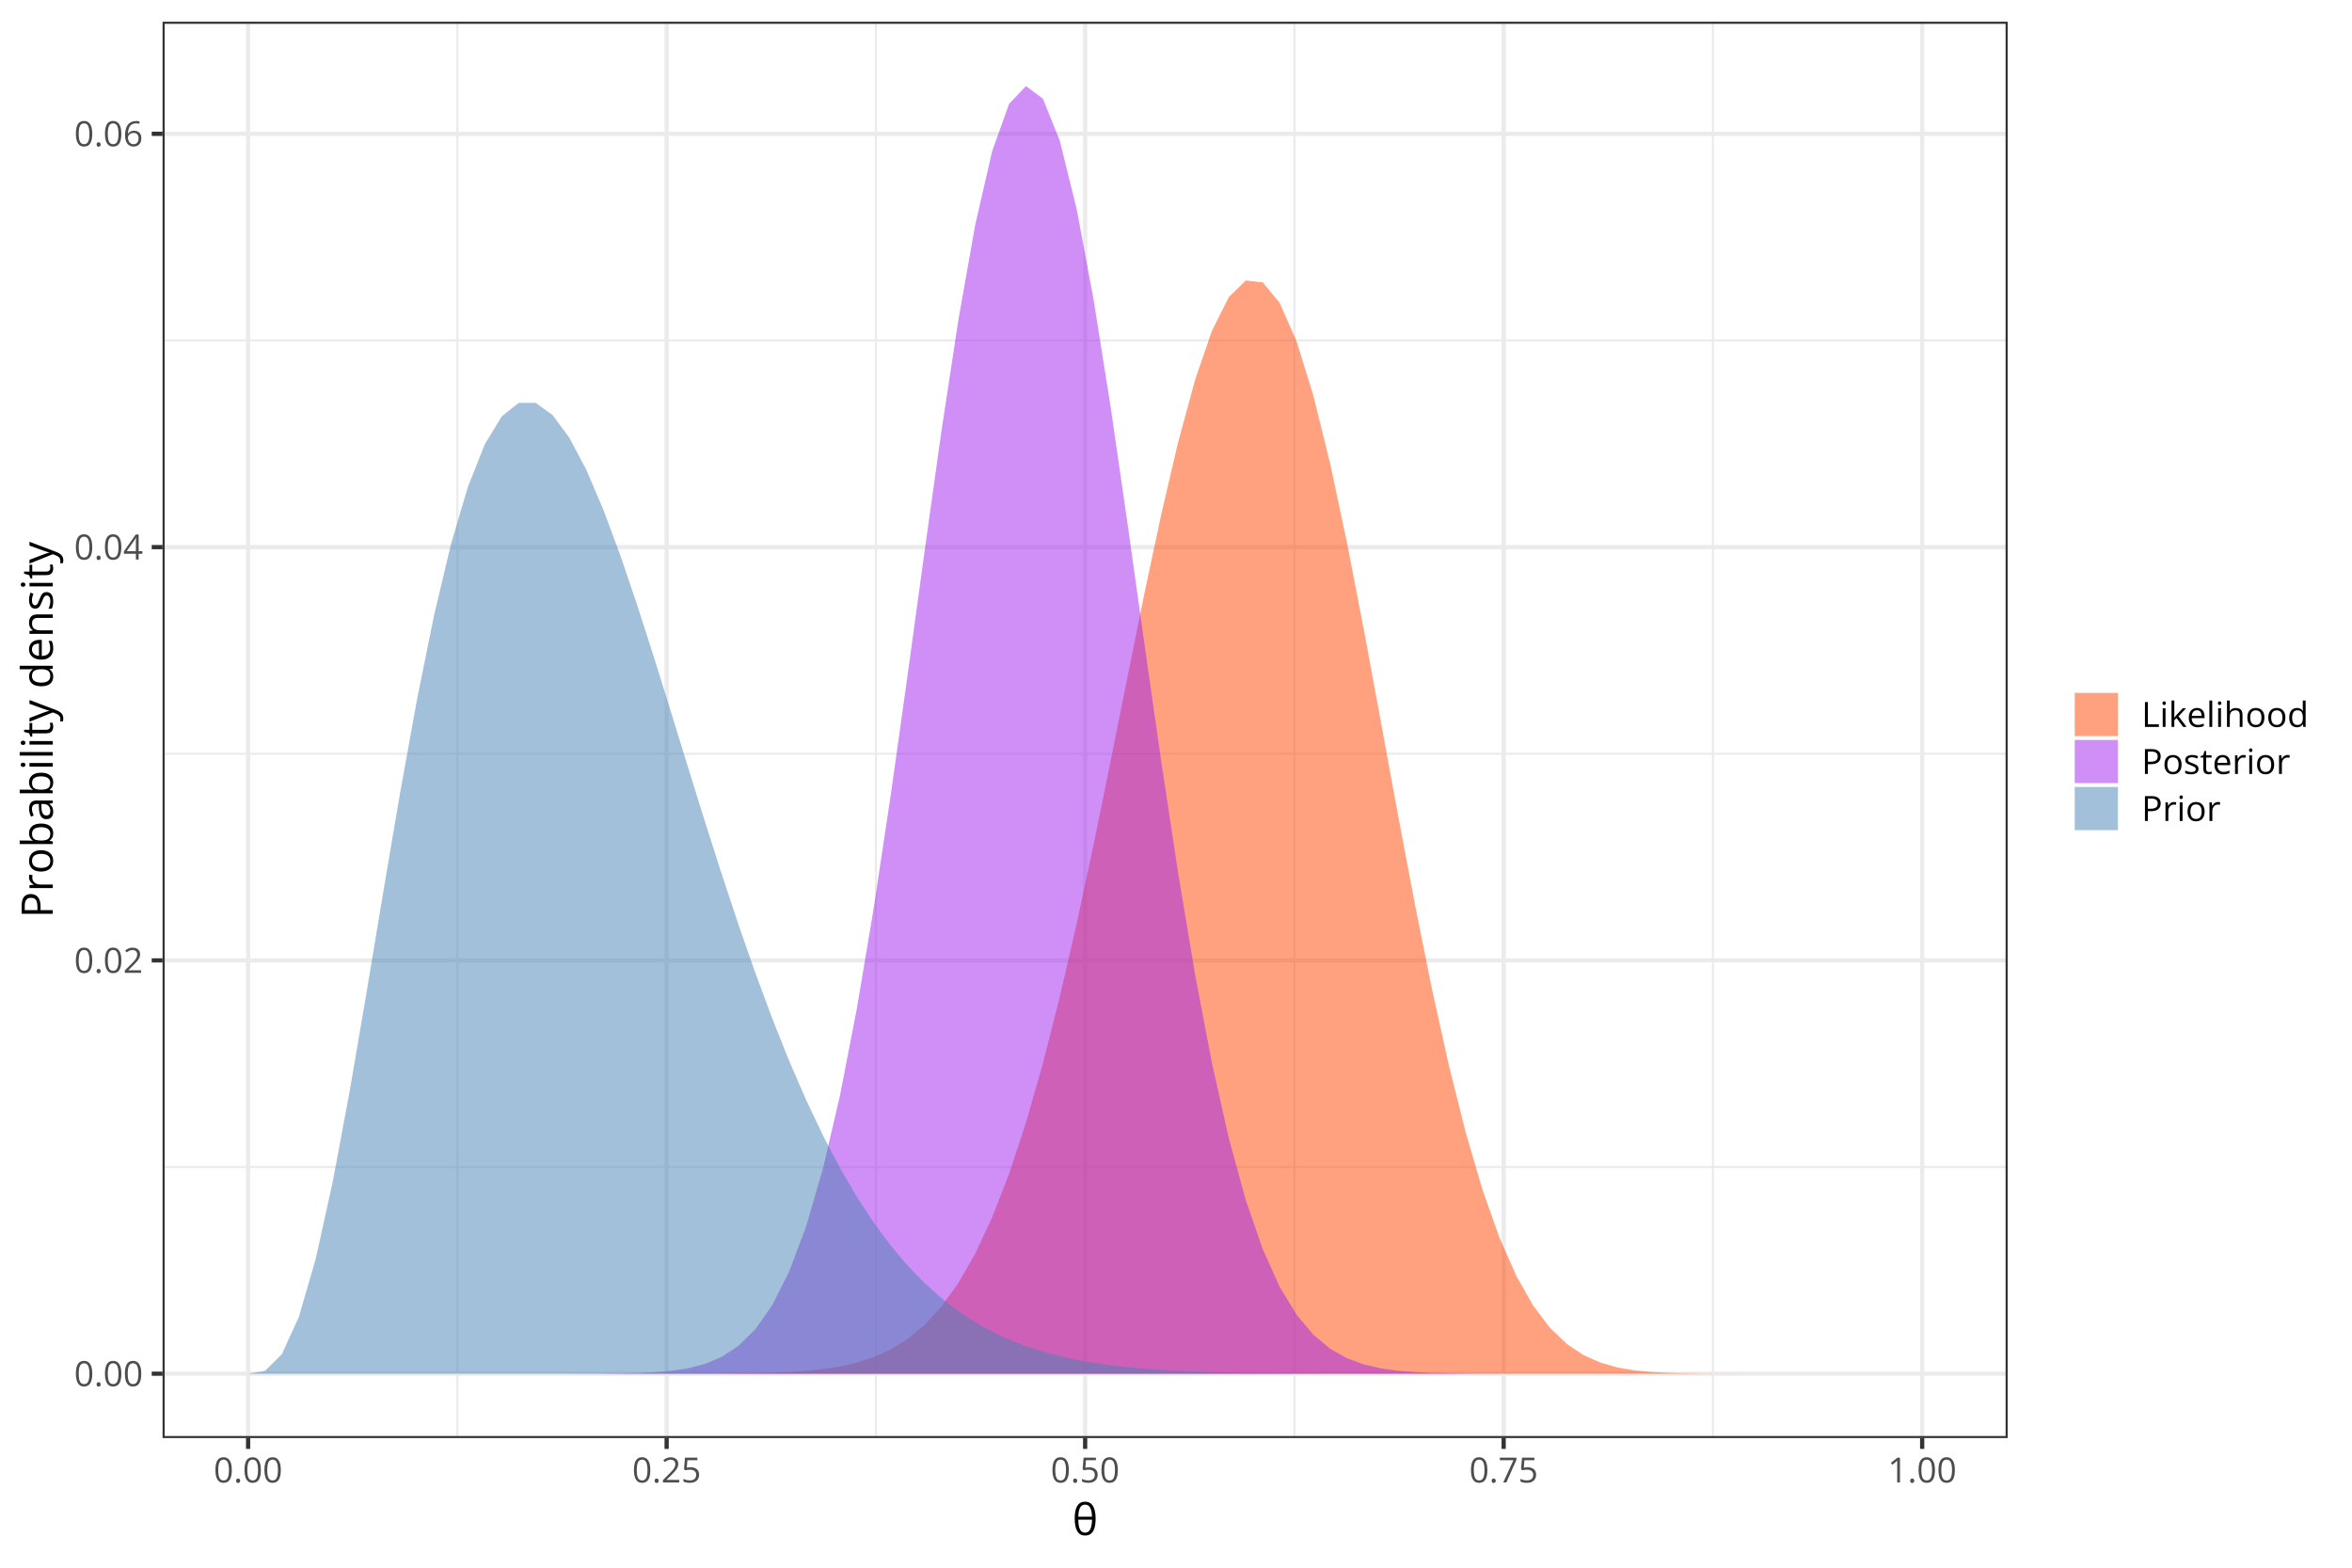 <?xml version="1.0" encoding="UTF-8"?>
<svg xmlns="http://www.w3.org/2000/svg" xmlns:xlink="http://www.w3.org/1999/xlink" width="864pt" height="576pt" viewBox="0 0 864 576" version="1.1">
<defs>
<g>
<symbol overflow="visible" id="glyph0-0">
<path style="stroke:none;" d=""/>
</symbol>
<symbol overflow="visible" id="glyph0-1">
<path style="stroke:none;" d="M 6.672 -4.578 C 6.672 -3.836 6.613 -3.176 6.5 -2.594 C 6.383 -2.008 6.207 -1.516 5.969 -1.109 C 5.727 -0.703 5.414 -0.395 5.031 -0.188 C 4.645 0.02 4.188 0.125 3.656 0.125 C 2.969 0.125 2.398 -0.055 1.953 -0.422 C 1.516 -0.797 1.188 -1.332 0.969 -2.031 C 0.75 -2.738 0.641 -3.586 0.641 -4.578 C 0.641 -5.555 0.738 -6.395 0.938 -7.094 C 1.133 -7.789 1.453 -8.328 1.891 -8.703 C 2.336 -9.086 2.926 -9.281 3.656 -9.281 C 4.344 -9.281 4.906 -9.094 5.344 -8.719 C 5.789 -8.344 6.125 -7.805 6.344 -7.109 C 6.562 -6.41 6.672 -5.566 6.672 -4.578 Z M 1.688 -4.578 C 1.688 -3.734 1.75 -3.023 1.875 -2.453 C 2.008 -1.891 2.219 -1.469 2.5 -1.188 C 2.789 -0.906 3.176 -0.766 3.656 -0.766 C 4.125 -0.766 4.5 -0.898 4.781 -1.172 C 5.07 -1.453 5.285 -1.875 5.422 -2.438 C 5.555 -3.008 5.625 -3.723 5.625 -4.578 C 5.625 -5.422 5.555 -6.125 5.422 -6.688 C 5.297 -7.25 5.086 -7.672 4.797 -7.953 C 4.516 -8.242 4.133 -8.391 3.656 -8.391 C 3.176 -8.391 2.789 -8.242 2.5 -7.953 C 2.207 -7.672 2 -7.25 1.875 -6.688 C 1.75 -6.125 1.688 -5.422 1.688 -4.578 Z M 1.688 -4.578 "/>
</symbol>
<symbol overflow="visible" id="glyph0-2">
<path style="stroke:none;" d="M 0.938 -0.656 C 0.938 -0.945 1.004 -1.148 1.141 -1.266 C 1.285 -1.391 1.461 -1.453 1.672 -1.453 C 1.879 -1.453 2.055 -1.391 2.203 -1.266 C 2.348 -1.148 2.422 -0.945 2.422 -0.656 C 2.422 -0.363 2.348 -0.148 2.203 -0.016 C 2.055 0.109 1.879 0.172 1.672 0.172 C 1.461 0.172 1.285 0.109 1.141 -0.016 C 1.004 -0.148 0.938 -0.363 0.938 -0.656 Z M 0.938 -0.656 "/>
</symbol>
<symbol overflow="visible" id="glyph0-3">
<path style="stroke:none;" d="M 6.609 0 L 0.625 0 L 0.625 -0.875 L 3.078 -3.344 C 3.523 -3.801 3.906 -4.207 4.219 -4.562 C 4.531 -4.926 4.766 -5.281 4.922 -5.625 C 5.086 -5.977 5.172 -6.363 5.172 -6.781 C 5.172 -7.289 5.016 -7.68 4.703 -7.953 C 4.398 -8.234 4 -8.375 3.5 -8.375 C 3.062 -8.375 2.676 -8.297 2.344 -8.141 C 2.008 -7.992 1.664 -7.785 1.312 -7.516 L 0.75 -8.203 C 0.988 -8.41 1.25 -8.594 1.531 -8.75 C 1.82 -8.906 2.129 -9.031 2.453 -9.125 C 2.785 -9.219 3.133 -9.266 3.5 -9.266 C 4.062 -9.266 4.547 -9.164 4.953 -8.969 C 5.367 -8.77 5.688 -8.488 5.906 -8.125 C 6.133 -7.77 6.25 -7.344 6.25 -6.844 C 6.25 -6.363 6.148 -5.914 5.953 -5.5 C 5.766 -5.082 5.492 -4.672 5.141 -4.266 C 4.797 -3.859 4.395 -3.426 3.938 -2.969 L 1.953 -1 L 1.953 -0.953 L 6.609 -0.953 Z M 6.609 0 "/>
</symbol>
<symbol overflow="visible" id="glyph0-4">
<path style="stroke:none;" d="M 7.078 -2.125 L 5.703 -2.125 L 5.703 0 L 4.688 0 L 4.688 -2.125 L 0.281 -2.125 L 0.281 -3 L 4.625 -9.188 L 5.703 -9.188 L 5.703 -3.062 L 7.078 -3.062 Z M 4.688 -3.062 L 4.688 -6.047 C 4.688 -6.273 4.688 -6.477 4.688 -6.656 C 4.695 -6.844 4.707 -7.016 4.719 -7.172 C 4.727 -7.336 4.734 -7.492 4.734 -7.641 C 4.742 -7.785 4.75 -7.93 4.75 -8.078 L 4.703 -8.078 C 4.629 -7.91 4.539 -7.734 4.438 -7.547 C 4.332 -7.359 4.227 -7.191 4.125 -7.047 L 1.312 -3.062 Z M 4.688 -3.062 "/>
</symbol>
<symbol overflow="visible" id="glyph0-5">
<path style="stroke:none;" d="M 0.719 -3.906 C 0.719 -4.457 0.754 -4.992 0.828 -5.516 C 0.91 -6.047 1.039 -6.535 1.219 -6.984 C 1.406 -7.43 1.656 -7.828 1.969 -8.172 C 2.289 -8.516 2.688 -8.781 3.156 -8.969 C 3.633 -9.164 4.207 -9.266 4.875 -9.266 C 5.062 -9.266 5.258 -9.254 5.469 -9.234 C 5.688 -9.211 5.867 -9.18 6.016 -9.141 L 6.016 -8.25 C 5.859 -8.301 5.68 -8.336 5.484 -8.359 C 5.285 -8.391 5.086 -8.406 4.891 -8.406 C 4.109 -8.406 3.492 -8.234 3.047 -7.891 C 2.609 -7.555 2.289 -7.102 2.094 -6.531 C 1.906 -5.957 1.797 -5.312 1.766 -4.594 L 1.828 -4.594 C 1.961 -4.801 2.129 -4.988 2.328 -5.156 C 2.523 -5.32 2.766 -5.453 3.047 -5.547 C 3.336 -5.648 3.672 -5.703 4.047 -5.703 C 4.578 -5.703 5.039 -5.594 5.438 -5.375 C 5.844 -5.164 6.156 -4.852 6.375 -4.438 C 6.594 -4.02 6.703 -3.52 6.703 -2.938 C 6.703 -2.312 6.582 -1.77 6.344 -1.312 C 6.113 -0.852 5.781 -0.5 5.344 -0.25 C 4.914 0 4.406 0.125 3.812 0.125 C 3.363 0.125 2.953 0.039 2.578 -0.125 C 2.203 -0.301 1.875 -0.555 1.594 -0.891 C 1.32 -1.234 1.109 -1.656 0.953 -2.156 C 0.797 -2.656 0.719 -3.238 0.719 -3.906 Z M 3.797 -0.75 C 4.367 -0.75 4.82 -0.93 5.156 -1.297 C 5.5 -1.66 5.672 -2.207 5.672 -2.938 C 5.672 -3.539 5.52 -4.016 5.219 -4.359 C 4.914 -4.711 4.457 -4.891 3.844 -4.891 C 3.426 -4.891 3.062 -4.801 2.75 -4.625 C 2.445 -4.457 2.207 -4.238 2.031 -3.969 C 1.863 -3.707 1.781 -3.441 1.781 -3.172 C 1.781 -2.898 1.82 -2.617 1.906 -2.328 C 1.988 -2.047 2.113 -1.785 2.281 -1.547 C 2.445 -1.305 2.656 -1.113 2.906 -0.969 C 3.156 -0.82 3.453 -0.75 3.797 -0.75 Z M 3.797 -0.75 "/>
</symbol>
<symbol overflow="visible" id="glyph0-6">
<path style="stroke:none;" d="M 3.516 -5.594 C 4.141 -5.594 4.68 -5.484 5.141 -5.266 C 5.598 -5.055 5.953 -4.75 6.203 -4.344 C 6.453 -3.945 6.578 -3.469 6.578 -2.906 C 6.578 -2.281 6.441 -1.738 6.172 -1.281 C 5.898 -0.832 5.508 -0.484 5 -0.234 C 4.5 0.004 3.895 0.125 3.188 0.125 C 2.707 0.125 2.266 0.082 1.859 0 C 1.453 -0.082 1.109 -0.207 0.828 -0.375 L 0.828 -1.359 C 1.129 -1.18 1.492 -1.035 1.922 -0.922 C 2.359 -0.816 2.781 -0.766 3.188 -0.766 C 3.656 -0.766 4.062 -0.836 4.406 -0.984 C 4.758 -1.129 5.031 -1.352 5.219 -1.656 C 5.414 -1.957 5.516 -2.336 5.516 -2.797 C 5.516 -3.41 5.328 -3.879 4.953 -4.203 C 4.578 -4.535 3.988 -4.703 3.188 -4.703 C 2.926 -4.703 2.641 -4.68 2.328 -4.641 C 2.023 -4.598 1.773 -4.551 1.578 -4.5 L 1.047 -4.844 L 1.406 -9.141 L 5.938 -9.141 L 5.938 -8.188 L 2.281 -8.188 L 2.062 -5.438 C 2.219 -5.469 2.422 -5.5 2.672 -5.531 C 2.922 -5.57 3.203 -5.594 3.516 -5.594 Z M 3.516 -5.594 "/>
</symbol>
<symbol overflow="visible" id="glyph0-7">
<path style="stroke:none;" d="M 1.812 0 L 5.562 -8.188 L 0.578 -8.188 L 0.578 -9.141 L 6.672 -9.141 L 6.672 -8.328 L 2.953 0 Z M 1.812 0 "/>
</symbol>
<symbol overflow="visible" id="glyph0-8">
<path style="stroke:none;" d="M 4.5 0 L 3.484 0 L 3.484 -6.469 C 3.484 -6.719 3.484 -6.93 3.484 -7.109 C 3.484 -7.285 3.484 -7.445 3.484 -7.594 C 3.492 -7.738 3.508 -7.891 3.531 -8.047 C 3.395 -7.91 3.27 -7.797 3.156 -7.703 C 3.051 -7.609 2.914 -7.492 2.75 -7.359 L 1.703 -6.516 L 1.156 -7.234 L 3.625 -9.141 L 4.5 -9.141 Z M 4.5 0 "/>
</symbol>
<symbol overflow="visible" id="glyph0-9">
<path style="stroke:none;" d="M 1.25 0 L 1.25 -9.141 L 2.312 -9.141 L 2.312 -0.953 L 6.375 -0.953 L 6.375 0 Z M 1.25 0 "/>
</symbol>
<symbol overflow="visible" id="glyph0-10">
<path style="stroke:none;" d="M 2.125 -6.844 L 2.125 0 L 1.094 0 L 1.094 -6.844 Z M 1.625 -9.406 C 1.789 -9.406 1.938 -9.348 2.062 -9.234 C 2.188 -9.129 2.25 -8.961 2.25 -8.734 C 2.25 -8.504 2.188 -8.332 2.062 -8.219 C 1.938 -8.102 1.789 -8.047 1.625 -8.047 C 1.445 -8.047 1.297 -8.102 1.172 -8.219 C 1.055 -8.332 1 -8.504 1 -8.734 C 1 -8.961 1.055 -9.129 1.172 -9.234 C 1.297 -9.348 1.445 -9.406 1.625 -9.406 Z M 1.625 -9.406 "/>
</symbol>
<symbol overflow="visible" id="glyph0-11">
<path style="stroke:none;" d="M 2.125 -9.719 L 2.125 -4.672 C 2.125 -4.504 2.117 -4.301 2.109 -4.062 C 2.098 -3.82 2.086 -3.613 2.078 -3.438 L 2.125 -3.438 C 2.207 -3.539 2.332 -3.695 2.5 -3.906 C 2.664 -4.125 2.812 -4.297 2.938 -4.422 L 5.203 -6.844 L 6.422 -6.844 L 3.672 -3.922 L 6.625 0 L 5.375 0 L 2.953 -3.25 L 2.125 -2.484 L 2.125 0 L 1.094 0 L 1.094 -9.719 Z M 2.125 -9.719 "/>
</symbol>
<symbol overflow="visible" id="glyph0-12">
<path style="stroke:none;" d="M 3.734 -6.969 C 4.316 -6.969 4.816 -6.836 5.234 -6.578 C 5.648 -6.328 5.969 -5.969 6.188 -5.5 C 6.406 -5.039 6.516 -4.5 6.516 -3.875 L 6.516 -3.234 L 1.781 -3.234 C 1.801 -2.43 2.004 -1.816 2.391 -1.391 C 2.773 -0.973 3.32 -0.766 4.031 -0.766 C 4.457 -0.766 4.836 -0.801 5.172 -0.875 C 5.504 -0.957 5.852 -1.078 6.219 -1.234 L 6.219 -0.312 C 5.863 -0.164 5.516 -0.055 5.172 0.016 C 4.836 0.086 4.441 0.125 3.984 0.125 C 3.328 0.125 2.754 -0.008 2.266 -0.281 C 1.773 -0.551 1.395 -0.945 1.125 -1.469 C 0.852 -1.988 0.719 -2.625 0.719 -3.375 C 0.719 -4.113 0.836 -4.75 1.078 -5.281 C 1.328 -5.82 1.676 -6.238 2.125 -6.531 C 2.582 -6.82 3.117 -6.969 3.734 -6.969 Z M 3.719 -6.125 C 3.164 -6.125 2.723 -5.941 2.391 -5.578 C 2.066 -5.211 1.875 -4.707 1.812 -4.062 L 5.438 -4.062 C 5.426 -4.469 5.359 -4.828 5.234 -5.141 C 5.117 -5.453 4.938 -5.691 4.688 -5.859 C 4.438 -6.035 4.113 -6.125 3.719 -6.125 Z M 3.719 -6.125 "/>
</symbol>
<symbol overflow="visible" id="glyph0-13">
<path style="stroke:none;" d="M 2.141 0 L 1.094 0 L 1.094 -9.719 L 2.141 -9.719 Z M 2.141 0 "/>
</symbol>
<symbol overflow="visible" id="glyph0-14">
<path style="stroke:none;" d="M 2.125 -9.719 L 2.125 -6.812 C 2.125 -6.645 2.117 -6.477 2.109 -6.312 C 2.109 -6.145 2.098 -5.988 2.078 -5.844 L 2.141 -5.844 C 2.285 -6.094 2.469 -6.297 2.688 -6.453 C 2.906 -6.617 3.148 -6.742 3.422 -6.828 C 3.703 -6.91 4 -6.953 4.312 -6.953 C 4.863 -6.953 5.32 -6.863 5.688 -6.688 C 6.062 -6.52 6.336 -6.254 6.516 -5.891 C 6.703 -5.523 6.797 -5.051 6.797 -4.469 L 6.797 0 L 5.781 0 L 5.781 -4.391 C 5.781 -4.961 5.648 -5.391 5.391 -5.672 C 5.129 -5.953 4.727 -6.094 4.188 -6.094 C 3.688 -6.094 3.285 -5.992 2.984 -5.797 C 2.68 -5.609 2.461 -5.328 2.328 -4.953 C 2.191 -4.578 2.125 -4.117 2.125 -3.578 L 2.125 0 L 1.094 0 L 1.094 -9.719 Z M 2.125 -9.719 "/>
</symbol>
<symbol overflow="visible" id="glyph0-15">
<path style="stroke:none;" d="M 7 -3.438 C 7 -2.875 6.926 -2.367 6.781 -1.922 C 6.633 -1.484 6.422 -1.113 6.141 -0.812 C 5.867 -0.508 5.535 -0.273 5.141 -0.109 C 4.754 0.047 4.316 0.125 3.828 0.125 C 3.367 0.125 2.945 0.047 2.562 -0.109 C 2.188 -0.273 1.859 -0.508 1.578 -0.812 C 1.305 -1.113 1.094 -1.484 0.938 -1.922 C 0.789 -2.367 0.719 -2.875 0.719 -3.438 C 0.719 -4.188 0.844 -4.82 1.094 -5.344 C 1.344 -5.875 1.703 -6.273 2.172 -6.547 C 2.648 -6.828 3.219 -6.969 3.875 -6.969 C 4.5 -6.969 5.047 -6.828 5.516 -6.547 C 5.984 -6.273 6.348 -5.875 6.609 -5.344 C 6.867 -4.82 7 -4.188 7 -3.438 Z M 1.781 -3.438 C 1.781 -2.883 1.852 -2.406 2 -2 C 2.145 -1.602 2.367 -1.289 2.672 -1.062 C 2.984 -0.844 3.379 -0.734 3.859 -0.734 C 4.328 -0.734 4.711 -0.844 5.016 -1.062 C 5.328 -1.289 5.555 -1.602 5.703 -2 C 5.848 -2.406 5.922 -2.883 5.922 -3.438 C 5.922 -3.977 5.848 -4.445 5.703 -4.844 C 5.555 -5.25 5.332 -5.555 5.031 -5.766 C 4.727 -5.984 4.332 -6.094 3.844 -6.094 C 3.133 -6.094 2.613 -5.859 2.281 -5.391 C 1.945 -4.922 1.781 -4.27 1.781 -3.438 Z M 1.781 -3.438 "/>
</symbol>
<symbol overflow="visible" id="glyph0-16">
<path style="stroke:none;" d="M 3.531 0.125 C 2.664 0.125 1.977 -0.172 1.469 -0.766 C 0.969 -1.359 0.719 -2.238 0.719 -3.406 C 0.719 -4.582 0.973 -5.469 1.484 -6.062 C 2.004 -6.664 2.691 -6.969 3.547 -6.969 C 3.91 -6.969 4.227 -6.922 4.5 -6.828 C 4.77 -6.734 5.004 -6.602 5.203 -6.438 C 5.398 -6.281 5.562 -6.102 5.688 -5.906 L 5.766 -5.906 C 5.754 -6.031 5.738 -6.203 5.719 -6.422 C 5.695 -6.648 5.688 -6.836 5.688 -6.984 L 5.688 -9.719 L 6.734 -9.719 L 6.734 0 L 5.891 0 L 5.734 -0.969 L 5.688 -0.969 C 5.562 -0.77 5.398 -0.586 5.203 -0.422 C 5.004 -0.254 4.77 -0.117 4.5 -0.016 C 4.227 0.078 3.906 0.125 3.531 0.125 Z M 3.688 -0.734 C 4.426 -0.734 4.945 -0.941 5.25 -1.359 C 5.551 -1.773 5.703 -2.395 5.703 -3.219 L 5.703 -3.406 C 5.703 -4.281 5.555 -4.945 5.266 -5.406 C 4.984 -5.875 4.457 -6.109 3.688 -6.109 C 3.051 -6.109 2.57 -5.863 2.25 -5.375 C 1.938 -4.883 1.781 -4.219 1.781 -3.375 C 1.781 -2.531 1.938 -1.879 2.25 -1.422 C 2.57 -0.961 3.051 -0.734 3.688 -0.734 Z M 3.688 -0.734 "/>
</symbol>
<symbol overflow="visible" id="glyph0-17">
<path style="stroke:none;" d="M 3.641 -9.141 C 4.816 -9.141 5.676 -8.906 6.219 -8.438 C 6.758 -7.977 7.031 -7.32 7.031 -6.469 C 7.031 -6.082 6.969 -5.711 6.844 -5.359 C 6.719 -5.016 6.516 -4.707 6.234 -4.438 C 5.953 -4.176 5.578 -3.969 5.109 -3.812 C 4.648 -3.664 4.086 -3.594 3.422 -3.594 L 2.312 -3.594 L 2.312 0 L 1.25 0 L 1.25 -9.141 Z M 3.531 -8.234 L 2.312 -8.234 L 2.312 -4.5 L 3.312 -4.5 C 3.895 -4.5 4.379 -4.562 4.766 -4.688 C 5.148 -4.812 5.441 -5.016 5.641 -5.297 C 5.836 -5.578 5.938 -5.953 5.938 -6.422 C 5.938 -7.023 5.742 -7.477 5.359 -7.781 C 4.973 -8.082 4.363 -8.234 3.531 -8.234 Z M 3.531 -8.234 "/>
</symbol>
<symbol overflow="visible" id="glyph0-18">
<path style="stroke:none;" d="M 5.531 -1.875 C 5.531 -1.438 5.422 -1.066 5.203 -0.766 C 4.984 -0.473 4.672 -0.25 4.266 -0.094 C 3.859 0.051 3.375 0.125 2.812 0.125 C 2.332 0.125 1.914 0.086 1.562 0.016 C 1.207 -0.055 0.898 -0.164 0.641 -0.312 L 0.641 -1.266 C 0.922 -1.129 1.254 -1.004 1.641 -0.891 C 2.023 -0.773 2.422 -0.719 2.828 -0.719 C 3.422 -0.719 3.848 -0.812 4.109 -1 C 4.379 -1.195 4.516 -1.457 4.516 -1.781 C 4.516 -1.969 4.461 -2.133 4.359 -2.281 C 4.254 -2.426 4.078 -2.566 3.828 -2.703 C 3.578 -2.836 3.227 -2.988 2.781 -3.156 C 2.344 -3.32 1.961 -3.484 1.641 -3.641 C 1.328 -3.805 1.082 -4.008 0.906 -4.25 C 0.738 -4.488 0.656 -4.797 0.656 -5.172 C 0.656 -5.754 0.891 -6.195 1.359 -6.5 C 1.828 -6.812 2.441 -6.969 3.203 -6.969 C 3.617 -6.969 4.004 -6.926 4.359 -6.844 C 4.723 -6.77 5.062 -6.66 5.375 -6.516 L 5.031 -5.688 C 4.738 -5.812 4.43 -5.914 4.109 -6 C 3.797 -6.082 3.473 -6.125 3.141 -6.125 C 2.66 -6.125 2.289 -6.047 2.031 -5.891 C 1.781 -5.734 1.656 -5.516 1.656 -5.234 C 1.656 -5.023 1.711 -4.848 1.828 -4.703 C 1.941 -4.566 2.129 -4.438 2.391 -4.312 C 2.66 -4.195 3.008 -4.062 3.438 -3.906 C 3.863 -3.738 4.234 -3.57 4.547 -3.406 C 4.859 -3.238 5.098 -3.035 5.266 -2.797 C 5.441 -2.555 5.531 -2.25 5.531 -1.875 Z M 5.531 -1.875 "/>
</symbol>
<symbol overflow="visible" id="glyph0-19">
<path style="stroke:none;" d="M 3.312 -0.719 C 3.477 -0.719 3.648 -0.734 3.828 -0.766 C 4.004 -0.797 4.148 -0.832 4.266 -0.875 L 4.266 -0.062 C 4.148 -0.008 3.984 0.031 3.766 0.062 C 3.547 0.102 3.336 0.125 3.141 0.125 C 2.773 0.125 2.441 0.062 2.141 -0.062 C 1.848 -0.188 1.613 -0.398 1.438 -0.703 C 1.258 -1.016 1.172 -1.438 1.172 -1.969 L 1.172 -6.031 L 0.203 -6.031 L 0.203 -6.547 L 1.188 -6.953 L 1.594 -8.438 L 2.219 -8.438 L 2.219 -6.844 L 4.219 -6.844 L 4.219 -6.031 L 2.219 -6.031 L 2.219 -2 C 2.219 -1.57 2.316 -1.25 2.516 -1.031 C 2.711 -0.82 2.977 -0.719 3.312 -0.719 Z M 3.312 -0.719 "/>
</symbol>
<symbol overflow="visible" id="glyph0-20">
<path style="stroke:none;" d="M 4.203 -6.969 C 4.336 -6.969 4.477 -6.957 4.625 -6.938 C 4.781 -6.926 4.914 -6.91 5.031 -6.891 L 4.906 -5.938 C 4.789 -5.957 4.664 -5.977 4.531 -6 C 4.395 -6.02 4.266 -6.031 4.141 -6.031 C 3.867 -6.031 3.609 -5.973 3.359 -5.859 C 3.117 -5.742 2.906 -5.582 2.719 -5.375 C 2.539 -5.176 2.398 -4.93 2.297 -4.641 C 2.191 -4.348 2.141 -4.023 2.141 -3.672 L 2.141 0 L 1.094 0 L 1.094 -6.844 L 1.953 -6.844 L 2.062 -5.594 L 2.109 -5.594 C 2.254 -5.844 2.426 -6.07 2.625 -6.281 C 2.82 -6.488 3.051 -6.656 3.312 -6.781 C 3.582 -6.906 3.879 -6.969 4.203 -6.969 Z M 4.203 -6.969 "/>
</symbol>
<symbol overflow="visible" id="glyph1-0">
<path style="stroke:none;" d=""/>
</symbol>
<symbol overflow="visible" id="glyph1-1">
<path style="stroke:none;" d="M 8.578 -6.062 C 8.578 -4.75 8.445 -3.629 8.188 -2.703 C 7.926 -1.773 7.508 -1.066 6.938 -0.578 C 6.375 -0.086 5.629 0.156 4.703 0.156 C 3.398 0.156 2.438 -0.383 1.812 -1.469 C 1.195 -2.562 0.891 -4.094 0.891 -6.062 C 0.891 -7.375 1.02 -8.488 1.281 -9.406 C 1.539 -10.332 1.953 -11.039 2.516 -11.531 C 3.078 -12.02 3.805 -12.266 4.703 -12.266 C 6.016 -12.266 6.988 -11.723 7.625 -10.641 C 8.258 -9.566 8.578 -8.039 8.578 -6.062 Z M 4.703 -0.906 C 5.555 -0.906 6.188 -1.301 6.594 -2.094 C 7 -2.895 7.223 -4.086 7.266 -5.672 L 2.203 -5.672 C 2.223 -4.098 2.426 -2.91 2.812 -2.109 C 3.207 -1.305 3.836 -0.906 4.703 -0.906 Z M 4.703 -11.188 C 3.867 -11.188 3.254 -10.816 2.859 -10.078 C 2.473 -9.336 2.254 -8.227 2.203 -6.75 L 7.25 -6.75 C 7.195 -8.227 6.969 -9.336 6.562 -10.078 C 6.164 -10.816 5.547 -11.188 4.703 -11.188 Z M 4.703 -11.188 "/>
</symbol>
<symbol overflow="visible" id="glyph2-0">
<path style="stroke:none;" d=""/>
</symbol>
<symbol overflow="visible" id="glyph2-1">
<path style="stroke:none;" d="M -11.422 -4.547 C -11.422 -6.023 -11.133 -7.102 -10.562 -7.781 C -9.988 -8.457 -9.164 -8.797 -8.094 -8.797 C -7.602 -8.797 -7.141 -8.719 -6.703 -8.562 C -6.273 -8.406 -5.895 -8.148 -5.562 -7.797 C -5.227 -7.441 -4.969 -6.973 -4.781 -6.391 C -4.594 -5.816 -4.5 -5.113 -4.5 -4.281 L -4.5 -2.891 L 0 -2.891 L 0 -1.562 L -11.422 -1.562 Z M -10.297 -4.422 L -10.297 -2.891 L -5.641 -2.891 L -5.641 -4.141 C -5.641 -4.867 -5.719 -5.473 -5.875 -5.953 C -6.031 -6.441 -6.281 -6.805 -6.625 -7.047 C -6.977 -7.297 -7.445 -7.422 -8.031 -7.422 C -8.789 -7.422 -9.359 -7.176 -9.734 -6.688 C -10.109 -6.207 -10.297 -5.453 -10.297 -4.422 Z M -10.297 -4.422 "/>
</symbol>
<symbol overflow="visible" id="glyph2-2">
<path style="stroke:none;" d="M -8.719 -5.266 C -8.719 -5.43 -8.707 -5.609 -8.688 -5.797 C -8.676 -5.984 -8.656 -6.148 -8.625 -6.297 L -7.422 -6.141 C -7.453 -5.992 -7.477 -5.832 -7.5 -5.656 C -7.52 -5.488 -7.531 -5.332 -7.531 -5.188 C -7.531 -4.844 -7.461 -4.516 -7.328 -4.203 C -7.191 -3.898 -6.992 -3.633 -6.734 -3.406 C -6.473 -3.176 -6.16 -2.992 -5.797 -2.859 C -5.441 -2.734 -5.039 -2.672 -4.594 -2.672 L 0 -2.672 L 0 -1.375 L -8.562 -1.375 L -8.562 -2.453 L -6.984 -2.594 L -6.984 -2.641 C -7.305 -2.816 -7.598 -3.031 -7.859 -3.281 C -8.117 -3.531 -8.328 -3.82 -8.484 -4.156 C -8.641 -4.488 -8.719 -4.859 -8.719 -5.266 Z M -8.719 -5.266 "/>
</symbol>
<symbol overflow="visible" id="glyph2-3">
<path style="stroke:none;" d="M -4.297 -8.75 C -3.598 -8.75 -2.973 -8.656 -2.422 -8.469 C -1.867 -8.289 -1.398 -8.031 -1.016 -7.688 C -0.641 -7.344 -0.348 -6.926 -0.141 -6.438 C 0.055 -5.957 0.156 -5.41 0.156 -4.797 C 0.156 -4.223 0.055 -3.695 -0.141 -3.219 C -0.348 -2.738 -0.641 -2.328 -1.016 -1.984 C -1.398 -1.641 -1.867 -1.367 -2.422 -1.172 C -2.973 -0.984 -3.598 -0.891 -4.297 -0.891 C -5.234 -0.891 -6.031 -1.047 -6.688 -1.359 C -7.352 -1.68 -7.859 -2.141 -8.203 -2.734 C -8.547 -3.328 -8.719 -4.031 -8.719 -4.844 C -8.719 -5.625 -8.539 -6.305 -8.188 -6.891 C -7.844 -7.484 -7.344 -7.941 -6.688 -8.266 C -6.031 -8.586 -5.234 -8.75 -4.297 -8.75 Z M -4.297 -2.234 C -3.609 -2.234 -3.008 -2.32 -2.5 -2.5 C -2 -2.688 -1.609 -2.969 -1.328 -3.344 C -1.055 -3.727 -0.922 -4.223 -0.922 -4.828 C -0.922 -5.422 -1.055 -5.906 -1.328 -6.281 C -1.609 -6.664 -2 -6.945 -2.5 -7.125 C -3.008 -7.312 -3.609 -7.406 -4.297 -7.406 C -4.984 -7.406 -5.57 -7.312 -6.062 -7.125 C -6.562 -6.945 -6.945 -6.664 -7.219 -6.281 C -7.488 -5.906 -7.625 -5.414 -7.625 -4.812 C -7.625 -3.926 -7.328 -3.273 -6.734 -2.859 C -6.148 -2.441 -5.336 -2.234 -4.297 -2.234 Z M -4.297 -2.234 "/>
</symbol>
<symbol overflow="visible" id="glyph2-4">
<path style="stroke:none;" d="M -12.156 -2.672 L -9.125 -2.672 C -8.77 -2.672 -8.426 -2.66 -8.094 -2.641 C -7.77 -2.617 -7.52 -2.602 -7.344 -2.594 L -7.344 -2.672 C -7.727 -2.898 -8.051 -3.234 -8.312 -3.672 C -8.582 -4.117 -8.719 -4.688 -8.719 -5.375 C -8.719 -6.445 -8.344 -7.301 -7.594 -7.938 C -6.852 -8.582 -5.754 -8.906 -4.297 -8.906 C -3.328 -8.906 -2.508 -8.758 -1.844 -8.469 C -1.188 -8.176 -0.688 -7.766 -0.344 -7.234 C -0.008 -6.703 0.156 -6.07 0.156 -5.344 C 0.156 -4.664 0.031 -4.109 -0.219 -3.672 C -0.477 -3.242 -0.789 -2.91 -1.156 -2.672 L -1.156 -2.578 L 0 -2.312 L 0 -1.375 L -12.156 -1.375 Z M -7.625 -5.172 C -7.625 -4.547 -7.504 -4.051 -7.266 -3.688 C -7.023 -3.32 -6.66 -3.062 -6.172 -2.906 C -5.68 -2.75 -5.066 -2.672 -4.328 -2.672 L -4.25 -2.672 C -3.176 -2.672 -2.352 -2.848 -1.781 -3.203 C -1.207 -3.566 -0.922 -4.223 -0.922 -5.172 C -0.922 -5.961 -1.211 -6.555 -1.797 -6.953 C -2.379 -7.359 -3.211 -7.562 -4.297 -7.562 C -5.398 -7.562 -6.227 -7.363 -6.781 -6.969 C -7.344 -6.57 -7.625 -5.973 -7.625 -5.172 Z M -7.625 -5.172 "/>
</symbol>
<symbol overflow="visible" id="glyph2-5">
<path style="stroke:none;" d="M -8.703 -4.578 C -8.703 -5.598 -8.473 -6.352 -8.016 -6.844 C -7.555 -7.344 -6.828 -7.594 -5.828 -7.594 L 0 -7.594 L 0 -6.641 L -1.266 -6.391 L -1.266 -6.328 C -0.953 -6.086 -0.691 -5.836 -0.484 -5.578 C -0.273 -5.316 -0.113 -5.016 0 -4.672 C 0.102 -4.336 0.156 -3.922 0.156 -3.422 C 0.156 -2.898 0.066 -2.438 -0.109 -2.031 C -0.297 -1.633 -0.57 -1.316 -0.938 -1.078 C -1.312 -0.848 -1.785 -0.734 -2.359 -0.734 C -3.211 -0.734 -3.867 -1.07 -4.328 -1.75 C -4.785 -2.426 -5.035 -3.457 -5.078 -4.844 L -5.141 -6.328 L -5.656 -6.328 C -6.395 -6.328 -6.91 -6.164 -7.203 -5.844 C -7.504 -5.531 -7.656 -5.082 -7.656 -4.5 C -7.656 -4.051 -7.586 -3.625 -7.453 -3.219 C -7.328 -2.812 -7.176 -2.426 -7 -2.062 L -7.984 -1.672 C -8.18 -2.055 -8.348 -2.5 -8.484 -3 C -8.629 -3.5 -8.703 -4.023 -8.703 -4.578 Z M -4.219 -6.312 L -4.172 -5 C -4.129 -3.938 -3.953 -3.188 -3.641 -2.75 C -3.336 -2.312 -2.906 -2.094 -2.344 -2.094 C -1.852 -2.094 -1.488 -2.238 -1.25 -2.531 C -1.02 -2.832 -0.906 -3.227 -0.906 -3.719 C -0.906 -4.477 -1.113 -5.098 -1.531 -5.578 C -1.957 -6.066 -2.594 -6.312 -3.438 -6.312 Z M -4.219 -6.312 "/>
</symbol>
<symbol overflow="visible" id="glyph2-6">
<path style="stroke:none;" d="M -8.562 -2.672 L 0 -2.672 L 0 -1.375 L -8.562 -1.375 Z M -11.766 -2.031 C -11.766 -2.25 -11.695 -2.43 -11.562 -2.578 C -11.426 -2.734 -11.211 -2.812 -10.922 -2.812 C -10.629 -2.812 -10.41 -2.734 -10.266 -2.578 C -10.129 -2.43 -10.062 -2.25 -10.062 -2.031 C -10.062 -1.812 -10.129 -1.625 -10.266 -1.469 C -10.41 -1.32 -10.629 -1.25 -10.922 -1.25 C -11.211 -1.25 -11.426 -1.32 -11.562 -1.469 C -11.695 -1.625 -11.766 -1.812 -11.766 -2.031 Z M -11.766 -2.031 "/>
</symbol>
<symbol overflow="visible" id="glyph2-7">
<path style="stroke:none;" d="M 0 -2.672 L 0 -1.375 L -12.156 -1.375 L -12.156 -2.672 Z M 0 -2.672 "/>
</symbol>
<symbol overflow="visible" id="glyph2-8">
<path style="stroke:none;" d="M -0.906 -4.141 C -0.906 -4.348 -0.922 -4.562 -0.953 -4.781 C -0.992 -5.008 -1.039 -5.195 -1.094 -5.344 L -0.094 -5.344 C -0.02 -5.188 0.035 -4.973 0.078 -4.703 C 0.129 -4.441 0.156 -4.18 0.156 -3.922 C 0.156 -3.473 0.078 -3.062 -0.078 -2.688 C -0.242 -2.32 -0.516 -2.023 -0.891 -1.797 C -1.273 -1.578 -1.801 -1.469 -2.469 -1.469 L -7.547 -1.469 L -7.547 -0.25 L -8.188 -0.25 L -8.688 -1.484 L -10.547 -2 L -10.547 -2.781 L -8.562 -2.781 L -8.562 -5.281 L -7.547 -5.281 L -7.547 -2.781 L -2.516 -2.781 C -1.973 -2.781 -1.566 -2.898 -1.297 -3.141 C -1.035 -3.391 -0.906 -3.723 -0.906 -4.141 Z M -0.906 -4.141 "/>
</symbol>
<symbol overflow="visible" id="glyph2-9">
<path style="stroke:none;" d="M -8.562 -0.016 L -8.562 -1.406 L -3.594 -3.297 C -3.301 -3.41 -3.02 -3.516 -2.75 -3.609 C -2.488 -3.703 -2.234 -3.785 -1.984 -3.859 C -1.742 -3.93 -1.508 -3.988 -1.281 -4.031 L -1.281 -4.078 C -1.539 -4.148 -1.879 -4.254 -2.297 -4.391 C -2.723 -4.523 -3.16 -4.672 -3.609 -4.828 L -8.562 -6.625 L -8.562 -8.016 L 1.266 -4.297 C 1.785 -4.098 2.238 -3.863 2.625 -3.594 C 3.02 -3.332 3.32 -3.016 3.531 -2.641 C 3.75 -2.266 3.859 -1.812 3.859 -1.281 C 3.859 -1.039 3.844 -0.828 3.812 -0.641 C 3.781 -0.453 3.75 -0.289 3.719 -0.156 L 2.672 -0.156 C 2.703 -0.27 2.727 -0.406 2.75 -0.562 C 2.77 -0.727 2.781 -0.898 2.781 -1.078 C 2.781 -1.398 2.719 -1.68 2.594 -1.922 C 2.469 -2.16 2.285 -2.363 2.047 -2.531 C 1.816 -2.707 1.539 -2.859 1.219 -2.984 L 0.016 -3.453 Z M -8.562 -0.016 "/>
</symbol>
<symbol overflow="visible" id="glyph2-10">
<path style="stroke:none;" d=""/>
</symbol>
<symbol overflow="visible" id="glyph2-11">
<path style="stroke:none;" d="M 0.156 -4.422 C 0.156 -3.336 -0.211 -2.477 -0.953 -1.844 C -1.691 -1.207 -2.789 -0.891 -4.25 -0.891 C -5.727 -0.891 -6.844 -1.211 -7.594 -1.859 C -8.344 -2.504 -8.719 -3.363 -8.719 -4.438 C -8.719 -4.895 -8.656 -5.289 -8.531 -5.625 C -8.414 -5.969 -8.258 -6.258 -8.062 -6.5 C -7.863 -6.75 -7.633 -6.957 -7.375 -7.125 L -7.375 -7.219 C -7.539 -7.195 -7.766 -7.176 -8.047 -7.156 C -8.328 -7.133 -8.555 -7.125 -8.734 -7.125 L -12.156 -7.125 L -12.156 -8.422 L 0 -8.422 L 0 -7.375 L -1.219 -7.172 L -1.219 -7.125 C -0.969 -6.957 -0.738 -6.75 -0.531 -6.5 C -0.32 -6.258 -0.156 -5.969 -0.031 -5.625 C 0.094 -5.281 0.156 -4.879 0.156 -4.422 Z M -0.922 -4.625 C -0.922 -5.539 -1.18 -6.188 -1.703 -6.562 C -2.223 -6.945 -3 -7.141 -4.031 -7.141 L -4.266 -7.141 C -5.348 -7.141 -6.18 -6.957 -6.766 -6.594 C -7.348 -6.227 -7.641 -5.57 -7.641 -4.625 C -7.641 -3.82 -7.332 -3.223 -6.719 -2.828 C -6.113 -2.43 -5.281 -2.234 -4.219 -2.234 C -3.164 -2.234 -2.352 -2.43 -1.781 -2.828 C -1.207 -3.223 -0.922 -3.82 -0.922 -4.625 Z M -0.922 -4.625 "/>
</symbol>
<symbol overflow="visible" id="glyph2-12">
<path style="stroke:none;" d="M -8.719 -4.672 C -8.719 -5.398 -8.555 -6.023 -8.234 -6.547 C -7.91 -7.066 -7.457 -7.461 -6.875 -7.734 C -6.301 -8.016 -5.625 -8.156 -4.844 -8.156 L -4.047 -8.156 L -4.047 -2.234 C -3.035 -2.254 -2.266 -2.504 -1.734 -2.984 C -1.211 -3.473 -0.953 -4.156 -0.953 -5.031 C -0.953 -5.57 -1 -6.051 -1.094 -6.469 C -1.195 -6.883 -1.348 -7.316 -1.547 -7.766 L -0.406 -7.766 C -0.207 -7.336 -0.066 -6.91 0.016 -6.484 C 0.109 -6.055 0.156 -5.555 0.156 -4.984 C 0.156 -4.16 -0.008 -3.441 -0.344 -2.828 C -0.688 -2.211 -1.18 -1.734 -1.828 -1.391 C -2.484 -1.055 -3.281 -0.891 -4.219 -0.891 C -5.145 -0.891 -5.941 -1.047 -6.609 -1.359 C -7.285 -1.672 -7.805 -2.109 -8.172 -2.672 C -8.535 -3.234 -8.719 -3.898 -8.719 -4.672 Z M -7.656 -4.656 C -7.656 -3.957 -7.426 -3.398 -6.969 -2.984 C -6.52 -2.578 -5.891 -2.336 -5.078 -2.266 L -5.078 -6.797 C -5.586 -6.785 -6.035 -6.703 -6.422 -6.547 C -6.816 -6.398 -7.117 -6.172 -7.328 -5.859 C -7.547 -5.547 -7.656 -5.145 -7.656 -4.656 Z M -7.656 -4.656 "/>
</symbol>
<symbol overflow="visible" id="glyph2-13">
<path style="stroke:none;" d="M -8.719 -5.422 C -8.719 -6.441 -8.469 -7.211 -7.969 -7.734 C -7.477 -8.254 -6.68 -8.516 -5.578 -8.516 L 0 -8.516 L 0 -7.234 L -5.5 -7.234 C -6.207 -7.234 -6.738 -7.066 -7.094 -6.734 C -7.445 -6.41 -7.625 -5.914 -7.625 -5.25 C -7.625 -4.301 -7.352 -3.633 -6.812 -3.25 C -6.281 -2.863 -5.504 -2.672 -4.484 -2.672 L 0 -2.672 L 0 -1.375 L -8.562 -1.375 L -8.562 -2.422 L -7.328 -2.609 L -7.328 -2.688 C -7.629 -2.863 -7.883 -3.094 -8.094 -3.375 C -8.301 -3.656 -8.457 -3.969 -8.562 -4.312 C -8.664 -4.664 -8.719 -5.035 -8.719 -5.422 Z M -8.719 -5.422 "/>
</symbol>
<symbol overflow="visible" id="glyph2-14">
<path style="stroke:none;" d="M -2.344 -6.906 C -1.801 -6.906 -1.344 -6.77 -0.969 -6.5 C -0.594 -6.227 -0.312 -5.836 -0.125 -5.328 C 0.062 -4.816 0.156 -4.211 0.156 -3.516 C 0.156 -2.91 0.109 -2.391 0.016 -1.953 C -0.078 -1.516 -0.211 -1.133 -0.391 -0.812 L -1.578 -0.812 C -1.41 -1.156 -1.254 -1.566 -1.109 -2.047 C -0.973 -2.535 -0.906 -3.035 -0.906 -3.547 C -0.906 -4.285 -1.023 -4.82 -1.266 -5.156 C -1.504 -5.488 -1.828 -5.656 -2.234 -5.656 C -2.473 -5.656 -2.68 -5.586 -2.859 -5.453 C -3.035 -5.316 -3.207 -5.094 -3.375 -4.781 C -3.551 -4.469 -3.738 -4.035 -3.938 -3.484 C -4.145 -2.941 -4.352 -2.469 -4.562 -2.062 C -4.77 -1.664 -5.02 -1.359 -5.312 -1.141 C -5.613 -0.93 -6 -0.828 -6.469 -0.828 C -7.195 -0.828 -7.754 -1.117 -8.141 -1.703 C -8.523 -2.285 -8.719 -3.055 -8.719 -4.016 C -8.719 -4.523 -8.664 -5.004 -8.562 -5.453 C -8.469 -5.91 -8.332 -6.332 -8.156 -6.719 L -7.125 -6.281 C -7.27 -5.926 -7.395 -5.547 -7.5 -5.141 C -7.602 -4.742 -7.656 -4.336 -7.656 -3.922 C -7.656 -3.328 -7.555 -2.867 -7.359 -2.547 C -7.16 -2.223 -6.891 -2.062 -6.547 -2.062 C -6.285 -2.062 -6.066 -2.133 -5.891 -2.281 C -5.723 -2.438 -5.562 -2.676 -5.406 -3 C -5.258 -3.332 -5.082 -3.766 -4.875 -4.297 C -4.676 -4.836 -4.473 -5.301 -4.266 -5.688 C -4.055 -6.082 -3.801 -6.383 -3.5 -6.594 C -3.195 -6.801 -2.812 -6.906 -2.344 -6.906 Z M -2.344 -6.906 "/>
</symbol>
</g>
<clipPath id="clip1">
  <path d="M 59.719 7.969 L 737.527 7.969 L 737.527 528.387 L 59.719 528.387 Z M 59.719 7.969 "/>
</clipPath>
<clipPath id="clip2">
  <path d="M 59.719 428 L 737.527 428 L 737.527 430 L 59.719 430 Z M 59.719 428 "/>
</clipPath>
<clipPath id="clip3">
  <path d="M 59.719 276 L 737.527 276 L 737.527 278 L 59.719 278 Z M 59.719 276 "/>
</clipPath>
<clipPath id="clip4">
  <path d="M 59.719 124 L 737.527 124 L 737.527 126 L 59.719 126 Z M 59.719 124 "/>
</clipPath>
<clipPath id="clip5">
  <path d="M 167 7.969 L 169 7.969 L 169 528.387 L 167 528.387 Z M 167 7.969 "/>
</clipPath>
<clipPath id="clip6">
  <path d="M 321 7.969 L 323 7.969 L 323 528.387 L 321 528.387 Z M 321 7.969 "/>
</clipPath>
<clipPath id="clip7">
  <path d="M 475 7.969 L 476 7.969 L 476 528.387 L 475 528.387 Z M 475 7.969 "/>
</clipPath>
<clipPath id="clip8">
  <path d="M 628 7.969 L 630 7.969 L 630 528.387 L 628 528.387 Z M 628 7.969 "/>
</clipPath>
<clipPath id="clip9">
  <path d="M 59.719 503 L 737.527 503 L 737.527 506 L 59.719 506 Z M 59.719 503 "/>
</clipPath>
<clipPath id="clip10">
  <path d="M 59.719 352 L 737.527 352 L 737.527 354 L 59.719 354 Z M 59.719 352 "/>
</clipPath>
<clipPath id="clip11">
  <path d="M 59.719 200 L 737.527 200 L 737.527 202 L 59.719 202 Z M 59.719 200 "/>
</clipPath>
<clipPath id="clip12">
  <path d="M 59.719 48 L 737.527 48 L 737.527 50 L 59.719 50 Z M 59.719 48 "/>
</clipPath>
<clipPath id="clip13">
  <path d="M 90 7.969 L 92 7.969 L 92 528.387 L 90 528.387 Z M 90 7.969 "/>
</clipPath>
<clipPath id="clip14">
  <path d="M 244 7.969 L 246 7.969 L 246 528.387 L 244 528.387 Z M 244 7.969 "/>
</clipPath>
<clipPath id="clip15">
  <path d="M 397 7.969 L 400 7.969 L 400 528.387 L 397 528.387 Z M 397 7.969 "/>
</clipPath>
<clipPath id="clip16">
  <path d="M 551 7.969 L 554 7.969 L 554 528.387 L 551 528.387 Z M 551 7.969 "/>
</clipPath>
<clipPath id="clip17">
  <path d="M 705 7.969 L 707 7.969 L 707 528.387 L 705 528.387 Z M 705 7.969 "/>
</clipPath>
<clipPath id="clip18">
  <path d="M 59.719 7.969 L 737.527 7.969 L 737.527 528.387 L 59.719 528.387 Z M 59.719 7.969 "/>
</clipPath>
</defs>
<g id="surface49">
<rect x="0" y="0" width="864" height="576" style="fill:rgb(100%,100%,100%);fill-opacity:1;stroke:none;"/>
<rect x="0" y="0" width="864" height="576" style="fill:rgb(100%,100%,100%);fill-opacity:1;stroke:none;"/>
<path style="fill:none;stroke-width:1.552;stroke-linecap:round;stroke-linejoin:round;stroke:rgb(100%,100%,100%);stroke-opacity:1;stroke-miterlimit:10;" d="M 0 576 L 864 576 L 864 0 L 0 0 Z M 0 576 "/>
<g clip-path="url(#clip1)" clip-rule="nonzero">
<path style=" stroke:none;fill-rule:nonzero;fill:rgb(100%,100%,100%);fill-opacity:1;" d="M 59.719 528.387 L 737.527 528.387 L 737.527 7.969 L 59.719 7.969 Z M 59.719 528.387 "/>
</g>
<g clip-path="url(#clip2)" clip-rule="nonzero">
<path style="fill:none;stroke-width:0.776;stroke-linecap:butt;stroke-linejoin:round;stroke:rgb(92.157%,92.157%,92.157%);stroke-opacity:1;stroke-miterlimit:10;" d="M 59.719 428.805 L 737.531 428.805 "/>
</g>
<g clip-path="url(#clip3)" clip-rule="nonzero">
<path style="fill:none;stroke-width:0.776;stroke-linecap:butt;stroke-linejoin:round;stroke:rgb(92.157%,92.157%,92.157%);stroke-opacity:1;stroke-miterlimit:10;" d="M 59.719 276.949 L 737.531 276.949 "/>
</g>
<g clip-path="url(#clip4)" clip-rule="nonzero">
<path style="fill:none;stroke-width:0.776;stroke-linecap:butt;stroke-linejoin:round;stroke:rgb(92.157%,92.157%,92.157%);stroke-opacity:1;stroke-miterlimit:10;" d="M 59.719 125.09 L 737.531 125.09 "/>
</g>
<g clip-path="url(#clip5)" clip-rule="nonzero">
<path style="fill:none;stroke-width:0.776;stroke-linecap:butt;stroke-linejoin:round;stroke:rgb(92.157%,92.157%,92.157%);stroke-opacity:1;stroke-miterlimit:10;" d="M 168.016 528.387 L 168.016 7.969 "/>
</g>
<g clip-path="url(#clip6)" clip-rule="nonzero">
<path style="fill:none;stroke-width:0.776;stroke-linecap:butt;stroke-linejoin:round;stroke:rgb(92.157%,92.157%,92.157%);stroke-opacity:1;stroke-miterlimit:10;" d="M 321.754 528.387 L 321.754 7.969 "/>
</g>
<g clip-path="url(#clip7)" clip-rule="nonzero">
<path style="fill:none;stroke-width:0.776;stroke-linecap:butt;stroke-linejoin:round;stroke:rgb(92.157%,92.157%,92.157%);stroke-opacity:1;stroke-miterlimit:10;" d="M 475.496 528.387 L 475.496 7.969 "/>
</g>
<g clip-path="url(#clip8)" clip-rule="nonzero">
<path style="fill:none;stroke-width:0.776;stroke-linecap:butt;stroke-linejoin:round;stroke:rgb(92.157%,92.157%,92.157%);stroke-opacity:1;stroke-miterlimit:10;" d="M 629.234 528.387 L 629.234 7.969 "/>
</g>
<g clip-path="url(#clip9)" clip-rule="nonzero">
<path style="fill:none;stroke-width:1.552;stroke-linecap:butt;stroke-linejoin:round;stroke:rgb(92.157%,92.157%,92.157%);stroke-opacity:1;stroke-miterlimit:10;" d="M 59.719 504.73 L 737.531 504.73 "/>
</g>
<g clip-path="url(#clip10)" clip-rule="nonzero">
<path style="fill:none;stroke-width:1.552;stroke-linecap:butt;stroke-linejoin:round;stroke:rgb(92.157%,92.157%,92.157%);stroke-opacity:1;stroke-miterlimit:10;" d="M 59.719 352.875 L 737.531 352.875 "/>
</g>
<g clip-path="url(#clip11)" clip-rule="nonzero">
<path style="fill:none;stroke-width:1.552;stroke-linecap:butt;stroke-linejoin:round;stroke:rgb(92.157%,92.157%,92.157%);stroke-opacity:1;stroke-miterlimit:10;" d="M 59.719 201.02 L 737.531 201.02 "/>
</g>
<g clip-path="url(#clip12)" clip-rule="nonzero">
<path style="fill:none;stroke-width:1.552;stroke-linecap:butt;stroke-linejoin:round;stroke:rgb(92.157%,92.157%,92.157%);stroke-opacity:1;stroke-miterlimit:10;" d="M 59.719 49.164 L 737.531 49.164 "/>
</g>
<g clip-path="url(#clip13)" clip-rule="nonzero">
<path style="fill:none;stroke-width:1.552;stroke-linecap:butt;stroke-linejoin:round;stroke:rgb(92.157%,92.157%,92.157%);stroke-opacity:1;stroke-miterlimit:10;" d="M 91.145 528.387 L 91.145 7.969 "/>
</g>
<g clip-path="url(#clip14)" clip-rule="nonzero">
<path style="fill:none;stroke-width:1.552;stroke-linecap:butt;stroke-linejoin:round;stroke:rgb(92.157%,92.157%,92.157%);stroke-opacity:1;stroke-miterlimit:10;" d="M 244.887 528.387 L 244.887 7.969 "/>
</g>
<g clip-path="url(#clip15)" clip-rule="nonzero">
<path style="fill:none;stroke-width:1.552;stroke-linecap:butt;stroke-linejoin:round;stroke:rgb(92.157%,92.157%,92.157%);stroke-opacity:1;stroke-miterlimit:10;" d="M 398.625 528.387 L 398.625 7.969 "/>
</g>
<g clip-path="url(#clip16)" clip-rule="nonzero">
<path style="fill:none;stroke-width:1.552;stroke-linecap:butt;stroke-linejoin:round;stroke:rgb(92.157%,92.157%,92.157%);stroke-opacity:1;stroke-miterlimit:10;" d="M 552.367 528.387 L 552.367 7.969 "/>
</g>
<g clip-path="url(#clip17)" clip-rule="nonzero">
<path style="fill:none;stroke-width:1.552;stroke-linecap:butt;stroke-linejoin:round;stroke:rgb(92.157%,92.157%,92.157%);stroke-opacity:1;stroke-miterlimit:10;" d="M 706.105 528.387 L 706.105 7.969 "/>
</g>
<path style=" stroke:none;fill-rule:nonzero;fill:rgb(100%,27.059%,0%);fill-opacity:0.502;" d="M 91.145 504.73 L 234.629 504.73 L 239.613 504.727 L 240.84 504.727 L 245.824 504.723 L 247.055 504.723 L 252.035 504.715 L 252.648 504.715 L 253.266 504.711 L 258.246 504.699 L 258.863 504.699 L 259.477 504.695 L 264.457 504.668 L 265.074 504.664 L 265.688 504.66 L 270.672 504.613 L 271.285 504.609 L 271.898 504.598 L 276.883 504.52 L 277.496 504.512 L 278.113 504.496 L 283.094 504.363 L 283.707 504.348 L 284.324 504.324 L 289.305 504.109 L 289.922 504.086 L 290.535 504.043 L 295.516 503.707 L 296.133 503.668 L 296.746 503.602 L 301.73 503.086 L 302.344 503.023 L 302.957 502.93 L 307.941 502.156 L 308.555 502.059 L 309.172 501.918 L 314.152 500.785 L 314.766 500.648 L 315.383 500.449 L 320.363 498.828 L 320.98 498.629 L 321.594 498.348 L 326.574 496.086 L 327.191 495.809 L 327.805 495.426 L 332.789 492.336 L 333.402 491.953 L 334.016 491.445 L 339 487.312 L 339.613 486.805 L 340.23 486.137 L 345.211 480.73 L 345.824 480.066 L 346.441 479.211 L 351.422 472.285 L 352.039 471.434 L 352.652 470.359 L 357.633 461.676 L 358.25 460.605 L 358.863 459.289 L 363.848 448.621 L 364.461 447.305 L 365.074 445.719 L 370.059 432.887 L 370.672 431.305 L 371.289 429.438 L 376.27 414.328 L 376.883 412.461 L 377.5 410.312 L 382.48 392.891 L 383.098 390.742 L 383.711 388.316 L 388.691 368.68 L 389.309 366.254 L 389.922 363.586 L 394.906 341.945 L 395.52 339.273 L 396.133 336.398 L 401.117 313.121 L 401.73 310.25 L 402.348 307.238 L 407.328 282.836 L 407.941 279.824 L 408.559 276.754 L 413.539 251.879 L 414.156 248.809 L 414.77 245.777 L 419.75 221.207 L 420.367 218.176 L 420.98 215.289 L 425.965 191.891 L 426.578 189.004 L 427.191 186.371 L 432.176 165.059 L 432.789 162.43 L 433.406 160.168 L 438.387 141.844 L 439 139.582 L 439.617 137.793 L 444.598 123.301 L 445.215 121.512 L 445.828 120.285 L 450.809 110.34 L 451.426 109.113 L 452.039 108.512 L 457.023 103.66 L 457.637 103.059 L 458.25 103.129 L 463.234 103.68 L 463.848 103.746 L 464.465 104.492 L 469.445 110.512 L 470.059 111.258 L 470.676 112.652 L 475.656 123.941 L 476.273 125.336 L 476.887 127.324 L 481.867 143.43 L 482.484 145.414 L 483.098 147.914 L 488.082 168.141 L 488.695 170.637 L 489.309 173.535 L 494.293 197.012 L 494.906 199.91 L 495.523 203.086 L 500.504 228.82 L 501.117 231.996 L 501.734 235.324 L 506.715 262.262 L 507.332 265.59 L 507.945 268.934 L 512.926 296.051 L 513.543 299.395 L 514.156 302.648 L 519.141 328.984 L 519.754 332.234 L 520.371 335.289 L 525.352 360.039 L 525.965 363.094 L 526.582 365.875 L 531.562 388.398 L 532.176 391.18 L 532.793 393.633 L 537.773 413.508 L 538.391 415.961 L 539.004 418.062 L 543.984 435.059 L 544.602 437.156 L 545.215 438.895 L 550.199 452.98 L 550.812 454.723 L 551.43 456.117 L 556.41 467.418 L 557.023 468.812 L 557.641 469.898 L 562.621 478.668 L 563.234 479.75 L 563.852 480.562 L 568.832 487.133 L 569.449 487.945 L 570.062 488.531 L 575.043 493.277 L 575.66 493.863 L 576.273 494.27 L 581.258 497.562 L 581.871 497.973 L 582.488 498.242 L 587.469 500.438 L 588.082 500.707 L 588.699 500.879 L 593.68 502.277 L 594.297 502.449 L 594.91 502.555 L 599.891 503.398 L 600.508 503.504 L 601.121 503.562 L 606.102 504.051 L 606.719 504.109 L 607.332 504.141 L 612.316 504.402 L 612.93 504.438 L 613.547 504.453 L 618.527 504.586 L 619.141 504.602 L 619.758 504.609 L 624.738 504.672 L 625.355 504.68 L 625.969 504.684 L 630.949 504.711 L 631.566 504.711 L 632.18 504.715 L 637.16 504.723 L 637.777 504.727 L 638.391 504.727 L 643.375 504.73 L 706.723 504.73 L 90.531 504.73 Z M 91.145 504.73 "/>
<path style=" stroke:none;fill-rule:nonzero;fill:rgb(62.745%,12.549%,94.118%);fill-opacity:0.502;" d="M 91.145 504.73 L 203.57 504.73 L 208.555 504.727 L 209.168 504.727 L 209.781 504.723 L 214.766 504.715 L 215.379 504.711 L 215.996 504.711 L 220.977 504.688 L 221.59 504.684 L 222.207 504.676 L 227.188 504.625 L 227.805 504.617 L 228.418 504.605 L 233.398 504.496 L 234.016 504.48 L 234.629 504.453 L 239.613 504.234 L 240.227 504.207 L 240.84 504.156 L 245.824 503.738 L 246.438 503.688 L 247.055 503.598 L 252.035 502.852 L 252.648 502.758 L 253.266 502.602 L 258.246 501.324 L 258.863 501.168 L 259.477 500.91 L 264.457 498.82 L 265.074 498.562 L 265.688 498.16 L 270.672 494.887 L 271.285 494.48 L 271.898 493.875 L 276.883 488.949 L 277.496 488.344 L 278.113 487.465 L 283.094 480.348 L 283.707 479.469 L 284.324 478.246 L 289.305 468.344 L 289.922 467.121 L 290.535 465.484 L 295.516 452.211 L 296.133 450.57 L 296.746 448.453 L 301.73 431.305 L 302.344 429.191 L 302.957 426.551 L 307.941 405.191 L 308.555 402.555 L 309.172 399.387 L 314.152 373.727 L 314.766 370.559 L 315.383 366.891 L 320.363 337.188 L 320.98 333.52 L 321.594 329.434 L 326.574 296.332 L 327.191 292.246 L 327.805 287.871 L 332.789 252.434 L 333.402 248.059 L 334.016 243.574 L 339 207.238 L 339.613 202.754 L 340.23 198.371 L 345.211 162.875 L 345.824 158.492 L 346.441 154.449 L 351.422 121.699 L 352.039 117.656 L 352.652 114.188 L 357.633 86.094 L 358.25 82.625 L 358.863 79.945 L 363.848 58.242 L 364.461 55.562 L 365.074 53.844 L 370.059 39.91 L 370.672 38.191 L 371.289 37.539 L 376.27 32.277 L 376.883 31.625 L 377.5 32.082 L 382.48 35.793 L 383.098 36.25 L 383.711 37.781 L 388.691 50.164 L 389.309 51.695 L 389.922 54.188 L 394.906 74.371 L 395.52 76.863 L 396.133 80.152 L 401.117 106.793 L 401.73 110.082 L 402.348 113.957 L 407.328 145.371 L 407.941 149.25 L 408.559 153.488 L 413.539 187.836 L 414.156 192.074 L 414.77 196.449 L 419.75 231.891 L 420.367 236.266 L 420.98 240.57 L 425.965 275.438 L 426.578 279.742 L 427.191 283.801 L 432.176 316.691 L 432.789 320.75 L 433.406 324.438 L 438.387 354.305 L 439 357.992 L 439.617 361.223 L 444.598 387.398 L 445.215 390.629 L 445.828 393.367 L 450.809 415.539 L 451.426 418.273 L 452.039 420.52 L 457.023 438.691 L 457.637 440.934 L 458.25 442.715 L 463.234 457.133 L 463.848 458.914 L 464.465 460.281 L 469.445 471.363 L 470.059 472.734 L 470.676 473.75 L 475.656 482 L 476.273 483.016 L 476.887 483.75 L 481.867 489.691 L 482.484 490.426 L 483.098 490.938 L 488.082 495.082 L 488.695 495.594 L 489.309 495.938 L 494.293 498.73 L 494.906 499.078 L 495.523 499.301 L 500.504 501.121 L 501.117 501.348 L 501.734 501.488 L 506.715 502.633 L 507.332 502.773 L 507.945 502.859 L 512.926 503.555 L 513.543 503.641 L 514.156 503.691 L 519.141 504.098 L 519.754 504.145 L 520.371 504.176 L 525.352 504.402 L 525.965 504.43 L 526.582 504.445 L 531.562 504.566 L 532.176 504.582 L 532.793 504.59 L 537.773 504.652 L 538.391 504.66 L 539.004 504.664 L 543.984 504.695 L 544.602 504.699 L 545.215 504.703 L 550.199 504.715 L 550.812 504.719 L 551.43 504.719 L 556.41 504.727 L 557.641 504.727 L 562.621 504.73 L 706.723 504.73 L 90.531 504.73 Z M 91.145 504.73 "/>
<path style=" stroke:none;fill-rule:nonzero;fill:rgb(27.451%,50.98%,70.588%);fill-opacity:0.502;" d="M 91.145 504.73 L 91.762 504.629 L 96.742 503.785 L 97.355 503.68 L 97.973 503.07 L 102.953 498.125 L 103.57 497.512 L 104.184 496.164 L 109.164 485.227 L 109.781 483.879 L 110.395 481.758 L 115.375 464.602 L 115.992 462.484 L 116.605 459.695 L 121.59 437.113 L 122.203 434.328 L 122.82 431.039 L 127.801 404.395 L 128.414 401.105 L 129.031 397.512 L 134.012 368.402 L 134.629 364.809 L 135.242 361.109 L 140.223 331.148 L 140.84 327.449 L 141.453 323.828 L 146.438 294.488 L 147.051 290.867 L 147.664 287.477 L 152.648 260.02 L 153.262 256.633 L 153.879 253.598 L 158.859 229.027 L 159.473 225.996 L 160.09 223.406 L 165.07 202.453 L 165.688 199.867 L 166.301 197.781 L 171.281 180.914 L 171.898 178.832 L 172.512 177.285 L 177.496 164.738 L 178.109 163.188 L 178.723 162.18 L 183.707 153.988 L 184.32 152.977 L 184.938 152.488 L 189.918 148.516 L 190.531 148.027 L 191.148 148.027 L 196.129 148.012 L 196.746 148.008 L 197.359 148.449 L 202.34 152.023 L 202.957 152.465 L 203.57 153.297 L 208.555 160.035 L 209.168 160.867 L 209.781 162.031 L 214.766 171.465 L 215.379 172.629 L 215.996 174.066 L 220.977 185.715 L 221.59 187.152 L 222.207 188.805 L 227.188 202.191 L 227.805 203.844 L 228.418 205.652 L 233.398 220.324 L 234.016 222.137 L 234.629 224.055 L 239.613 239.586 L 240.227 241.504 L 240.84 243.48 L 245.824 259.492 L 246.438 261.469 L 247.055 263.465 L 252.035 279.617 L 252.648 281.609 L 253.266 283.586 L 258.246 299.59 L 258.863 301.562 L 259.477 303.488 L 264.457 319.098 L 265.074 321.023 L 265.688 322.879 L 270.672 337.895 L 271.285 339.746 L 271.898 341.508 L 276.883 355.781 L 277.496 357.543 L 278.113 359.199 L 283.094 372.609 L 283.707 374.266 L 284.324 375.805 L 289.305 388.285 L 289.922 389.824 L 290.535 391.242 L 295.516 402.742 L 296.133 404.16 L 296.746 405.457 L 301.73 415.953 L 302.344 417.25 L 302.957 418.426 L 307.941 427.93 L 308.555 429.105 L 309.172 430.156 L 314.152 438.695 L 314.766 439.75 L 315.383 440.688 L 320.363 448.297 L 320.98 449.238 L 321.594 450.066 L 326.574 456.797 L 327.191 457.625 L 327.805 458.355 L 332.789 464.262 L 333.402 464.992 L 334.016 465.625 L 339 470.773 L 339.613 471.41 L 340.23 471.961 L 345.211 476.414 L 345.824 476.965 L 346.441 477.438 L 351.422 481.266 L 352.039 481.734 L 352.652 482.141 L 357.633 485.406 L 358.25 485.809 L 358.863 486.148 L 363.848 488.918 L 364.461 489.258 L 365.074 489.547 L 370.059 491.875 L 370.672 492.164 L 371.289 492.402 L 376.27 494.348 L 376.883 494.59 L 377.5 494.789 L 382.48 496.402 L 383.098 496.602 L 383.711 496.766 L 388.691 498.094 L 389.309 498.262 L 389.922 498.395 L 394.906 499.48 L 395.52 499.617 L 396.133 499.727 L 401.117 500.609 L 401.73 500.719 L 402.348 500.805 L 407.328 501.516 L 407.941 501.605 L 408.559 501.676 L 413.539 502.246 L 414.156 502.316 L 414.77 502.371 L 419.75 502.824 L 420.367 502.879 L 420.98 502.922 L 425.965 503.277 L 426.578 503.32 L 427.191 503.355 L 432.176 503.633 L 432.789 503.668 L 433.406 503.695 L 438.387 503.91 L 439 503.938 L 439.617 503.957 L 444.598 504.121 L 445.215 504.145 L 445.828 504.16 L 450.809 504.285 L 451.426 504.301 L 452.039 504.312 L 457.023 504.406 L 457.637 504.418 L 458.25 504.426 L 463.234 504.496 L 463.848 504.508 L 464.465 504.512 L 469.445 504.566 L 470.059 504.57 L 470.676 504.574 L 475.656 504.613 L 476.273 504.617 L 476.887 504.621 L 481.867 504.648 L 482.484 504.652 L 483.098 504.656 L 488.082 504.676 L 488.695 504.68 L 489.309 504.68 L 494.293 504.695 L 495.523 504.695 L 500.504 504.707 L 501.734 504.707 L 506.715 504.715 L 507.945 504.715 L 512.926 504.723 L 514.156 504.723 L 519.141 504.727 L 526.582 504.727 L 531.562 504.73 L 706.723 504.73 L 90.531 504.73 Z M 91.145 504.73 "/>
<g clip-path="url(#clip18)" clip-rule="nonzero">
<path style="fill:none;stroke-width:1.552;stroke-linecap:round;stroke-linejoin:round;stroke:rgb(20%,20%,20%);stroke-opacity:1;stroke-miterlimit:10;" d="M 59.719 528.387 L 737.527 528.387 L 737.527 7.969 L 59.719 7.969 Z M 59.719 528.387 "/>
</g>
<g style="fill:rgb(30.196%,30.196%,30.196%);fill-opacity:1;">
  <use xlink:href="#glyph0-1" x="27.227" y="509.301"/>
  <use xlink:href="#glyph0-2" x="34.545" y="509.301"/>
  <use xlink:href="#glyph0-1" x="37.908" y="509.301"/>
  <use xlink:href="#glyph0-1" x="45.227" y="509.301"/>
</g>
<g style="fill:rgb(30.196%,30.196%,30.196%);fill-opacity:1;">
  <use xlink:href="#glyph0-1" x="27.227" y="357.445"/>
  <use xlink:href="#glyph0-2" x="34.545" y="357.445"/>
  <use xlink:href="#glyph0-1" x="37.908" y="357.445"/>
  <use xlink:href="#glyph0-3" x="45.227" y="357.445"/>
</g>
<g style="fill:rgb(30.196%,30.196%,30.196%);fill-opacity:1;">
  <use xlink:href="#glyph0-1" x="27.227" y="205.59"/>
  <use xlink:href="#glyph0-2" x="34.545" y="205.59"/>
  <use xlink:href="#glyph0-1" x="37.908" y="205.59"/>
  <use xlink:href="#glyph0-4" x="45.227" y="205.59"/>
</g>
<g style="fill:rgb(30.196%,30.196%,30.196%);fill-opacity:1;">
  <use xlink:href="#glyph0-1" x="27.227" y="53.73"/>
  <use xlink:href="#glyph0-2" x="34.545" y="53.73"/>
  <use xlink:href="#glyph0-1" x="37.908" y="53.73"/>
  <use xlink:href="#glyph0-5" x="45.227" y="53.73"/>
</g>
<path style="fill:none;stroke-width:1.552;stroke-linecap:butt;stroke-linejoin:round;stroke:rgb(20%,20%,20%);stroke-opacity:1;stroke-miterlimit:10;" d="M 55.734 504.73 L 59.719 504.73 "/>
<path style="fill:none;stroke-width:1.552;stroke-linecap:butt;stroke-linejoin:round;stroke:rgb(20%,20%,20%);stroke-opacity:1;stroke-miterlimit:10;" d="M 55.734 352.875 L 59.719 352.875 "/>
<path style="fill:none;stroke-width:1.552;stroke-linecap:butt;stroke-linejoin:round;stroke:rgb(20%,20%,20%);stroke-opacity:1;stroke-miterlimit:10;" d="M 55.734 201.02 L 59.719 201.02 "/>
<path style="fill:none;stroke-width:1.552;stroke-linecap:butt;stroke-linejoin:round;stroke:rgb(20%,20%,20%);stroke-opacity:1;stroke-miterlimit:10;" d="M 55.734 49.164 L 59.719 49.164 "/>
<path style="fill:none;stroke-width:1.552;stroke-linecap:butt;stroke-linejoin:round;stroke:rgb(20%,20%,20%);stroke-opacity:1;stroke-miterlimit:10;" d="M 91.145 532.371 L 91.145 528.387 "/>
<path style="fill:none;stroke-width:1.552;stroke-linecap:butt;stroke-linejoin:round;stroke:rgb(20%,20%,20%);stroke-opacity:1;stroke-miterlimit:10;" d="M 244.887 532.371 L 244.887 528.387 "/>
<path style="fill:none;stroke-width:1.552;stroke-linecap:butt;stroke-linejoin:round;stroke:rgb(20%,20%,20%);stroke-opacity:1;stroke-miterlimit:10;" d="M 398.625 532.371 L 398.625 528.387 "/>
<path style="fill:none;stroke-width:1.552;stroke-linecap:butt;stroke-linejoin:round;stroke:rgb(20%,20%,20%);stroke-opacity:1;stroke-miterlimit:10;" d="M 552.367 532.371 L 552.367 528.387 "/>
<path style="fill:none;stroke-width:1.552;stroke-linecap:butt;stroke-linejoin:round;stroke:rgb(20%,20%,20%);stroke-opacity:1;stroke-miterlimit:10;" d="M 706.105 532.371 L 706.105 528.387 "/>
<g style="fill:rgb(30.196%,30.196%,30.196%);fill-opacity:1;">
  <use xlink:href="#glyph0-1" x="78.484" y="544.699"/>
  <use xlink:href="#glyph0-2" x="85.803" y="544.699"/>
  <use xlink:href="#glyph0-1" x="89.166" y="544.699"/>
  <use xlink:href="#glyph0-1" x="96.484" y="544.699"/>
</g>
<g style="fill:rgb(30.196%,30.196%,30.196%);fill-opacity:1;">
  <use xlink:href="#glyph0-1" x="232.227" y="544.699"/>
  <use xlink:href="#glyph0-2" x="239.545" y="544.699"/>
  <use xlink:href="#glyph0-3" x="242.908" y="544.699"/>
  <use xlink:href="#glyph0-6" x="250.227" y="544.699"/>
</g>
<g style="fill:rgb(30.196%,30.196%,30.196%);fill-opacity:1;">
  <use xlink:href="#glyph0-1" x="385.965" y="544.699"/>
  <use xlink:href="#glyph0-2" x="393.284" y="544.699"/>
  <use xlink:href="#glyph0-6" x="396.646" y="544.699"/>
  <use xlink:href="#glyph0-1" x="403.965" y="544.699"/>
</g>
<g style="fill:rgb(30.196%,30.196%,30.196%);fill-opacity:1;">
  <use xlink:href="#glyph0-1" x="539.707" y="544.699"/>
  <use xlink:href="#glyph0-2" x="547.026" y="544.699"/>
  <use xlink:href="#glyph0-7" x="550.388" y="544.699"/>
  <use xlink:href="#glyph0-6" x="557.707" y="544.699"/>
</g>
<g style="fill:rgb(30.196%,30.196%,30.196%);fill-opacity:1;">
  <use xlink:href="#glyph0-8" x="693.445" y="544.699"/>
  <use xlink:href="#glyph0-2" x="700.764" y="544.699"/>
  <use xlink:href="#glyph0-1" x="704.127" y="544.699"/>
  <use xlink:href="#glyph0-1" x="711.445" y="544.699"/>
</g>
<g style="fill:rgb(0%,0%,0%);fill-opacity:1;">
  <use xlink:href="#glyph1-1" x="393.898" y="564.023"/>
</g>
<g style="fill:rgb(0%,0%,0%);fill-opacity:1;">
  <use xlink:href="#glyph2-1" x="19.391" y="337.289"/>
  <use xlink:href="#glyph2-2" x="19.391" y="327.664"/>
  <use xlink:href="#glyph2-3" x="19.391" y="321.125"/>
  <use xlink:href="#glyph2-4" x="19.391" y="311.5"/>
  <use xlink:href="#glyph2-5" x="19.391" y="301.711"/>
  <use xlink:href="#glyph2-4" x="19.391" y="292.82"/>
  <use xlink:href="#glyph2-6" x="19.391" y="283.031"/>
  <use xlink:href="#glyph2-7" x="19.391" y="278.992"/>
  <use xlink:href="#glyph2-6" x="19.391" y="274.953"/>
  <use xlink:href="#glyph2-8" x="19.391" y="270.914"/>
  <use xlink:href="#glyph2-9" x="19.391" y="265.211"/>
  <use xlink:href="#glyph2-10" x="19.391" y="257.195"/>
  <use xlink:href="#glyph2-11" x="19.391" y="253.039"/>
  <use xlink:href="#glyph2-12" x="19.391" y="243.25"/>
  <use xlink:href="#glyph2-13" x="19.391" y="234.266"/>
  <use xlink:href="#glyph2-14" x="19.391" y="224.453"/>
  <use xlink:href="#glyph2-6" x="19.391" y="216.828"/>
  <use xlink:href="#glyph2-8" x="19.391" y="212.789"/>
  <use xlink:href="#glyph2-9" x="19.391" y="207.086"/>
</g>
<path style=" stroke:none;fill-rule:nonzero;fill:rgb(100%,100%,100%);fill-opacity:1;" d="M 753.473 313.691 L 856.031 313.691 L 856.031 222.668 L 753.473 222.668 Z M 753.473 313.691 "/>
<path style=" stroke:none;fill-rule:nonzero;fill:rgb(100%,100%,100%);fill-opacity:1;" d="M 761.441 271.16 L 778.723 271.16 L 778.723 253.879 L 761.441 253.879 Z M 761.441 271.16 "/>
<path style=" stroke:none;fill-rule:nonzero;fill:rgb(100%,27.059%,0%);fill-opacity:0.502;" d="M 762.148 270.453 L 778.012 270.453 L 778.012 254.59 L 762.148 254.59 Z M 762.148 270.453 "/>
<path style=" stroke:none;fill-rule:nonzero;fill:rgb(100%,100%,100%);fill-opacity:1;" d="M 761.441 288.441 L 778.723 288.441 L 778.723 271.16 L 761.441 271.16 Z M 761.441 288.441 "/>
<path style=" stroke:none;fill-rule:nonzero;fill:rgb(62.745%,12.549%,94.118%);fill-opacity:0.502;" d="M 762.148 287.73 L 778.012 287.73 L 778.012 271.867 L 762.148 271.867 Z M 762.148 287.73 "/>
<path style=" stroke:none;fill-rule:nonzero;fill:rgb(100%,100%,100%);fill-opacity:1;" d="M 761.441 305.719 L 778.723 305.719 L 778.723 288.438 L 761.441 288.438 Z M 761.441 305.719 "/>
<path style=" stroke:none;fill-rule:nonzero;fill:rgb(27.451%,50.98%,70.588%);fill-opacity:0.502;" d="M 762.148 305.012 L 778.012 305.012 L 778.012 289.148 L 762.148 289.148 Z M 762.148 305.012 "/>
<g style="fill:rgb(0%,0%,0%);fill-opacity:1;">
  <use xlink:href="#glyph0-9" x="786.691" y="267.09"/>
  <use xlink:href="#glyph0-10" x="793.373" y="267.09"/>
  <use xlink:href="#glyph0-11" x="796.604" y="267.09"/>
  <use xlink:href="#glyph0-12" x="803.329" y="267.09"/>
  <use xlink:href="#glyph0-13" x="810.516" y="267.09"/>
  <use xlink:href="#glyph0-10" x="813.748" y="267.09"/>
  <use xlink:href="#glyph0-14" x="816.979" y="267.09"/>
  <use xlink:href="#glyph0-15" x="824.829" y="267.09"/>
  <use xlink:href="#glyph0-15" x="832.529" y="267.09"/>
  <use xlink:href="#glyph0-16" x="840.229" y="267.09"/>
</g>
<g style="fill:rgb(0%,0%,0%);fill-opacity:1;">
  <use xlink:href="#glyph0-17" x="786.691" y="284.371"/>
  <use xlink:href="#glyph0-15" x="794.391" y="284.371"/>
  <use xlink:href="#glyph0-18" x="802.091" y="284.371"/>
  <use xlink:href="#glyph0-19" x="808.191" y="284.371"/>
  <use xlink:href="#glyph0-12" x="812.754" y="284.371"/>
  <use xlink:href="#glyph0-20" x="819.941" y="284.371"/>
  <use xlink:href="#glyph0-10" x="825.173" y="284.371"/>
  <use xlink:href="#glyph0-15" x="828.404" y="284.371"/>
  <use xlink:href="#glyph0-20" x="836.104" y="284.371"/>
</g>
<g style="fill:rgb(0%,0%,0%);fill-opacity:1;">
  <use xlink:href="#glyph0-17" x="786.691" y="301.648"/>
  <use xlink:href="#glyph0-20" x="794.391" y="301.648"/>
  <use xlink:href="#glyph0-10" x="799.623" y="301.648"/>
  <use xlink:href="#glyph0-15" x="802.854" y="301.648"/>
  <use xlink:href="#glyph0-20" x="810.554" y="301.648"/>
</g>
</g>
</svg>
